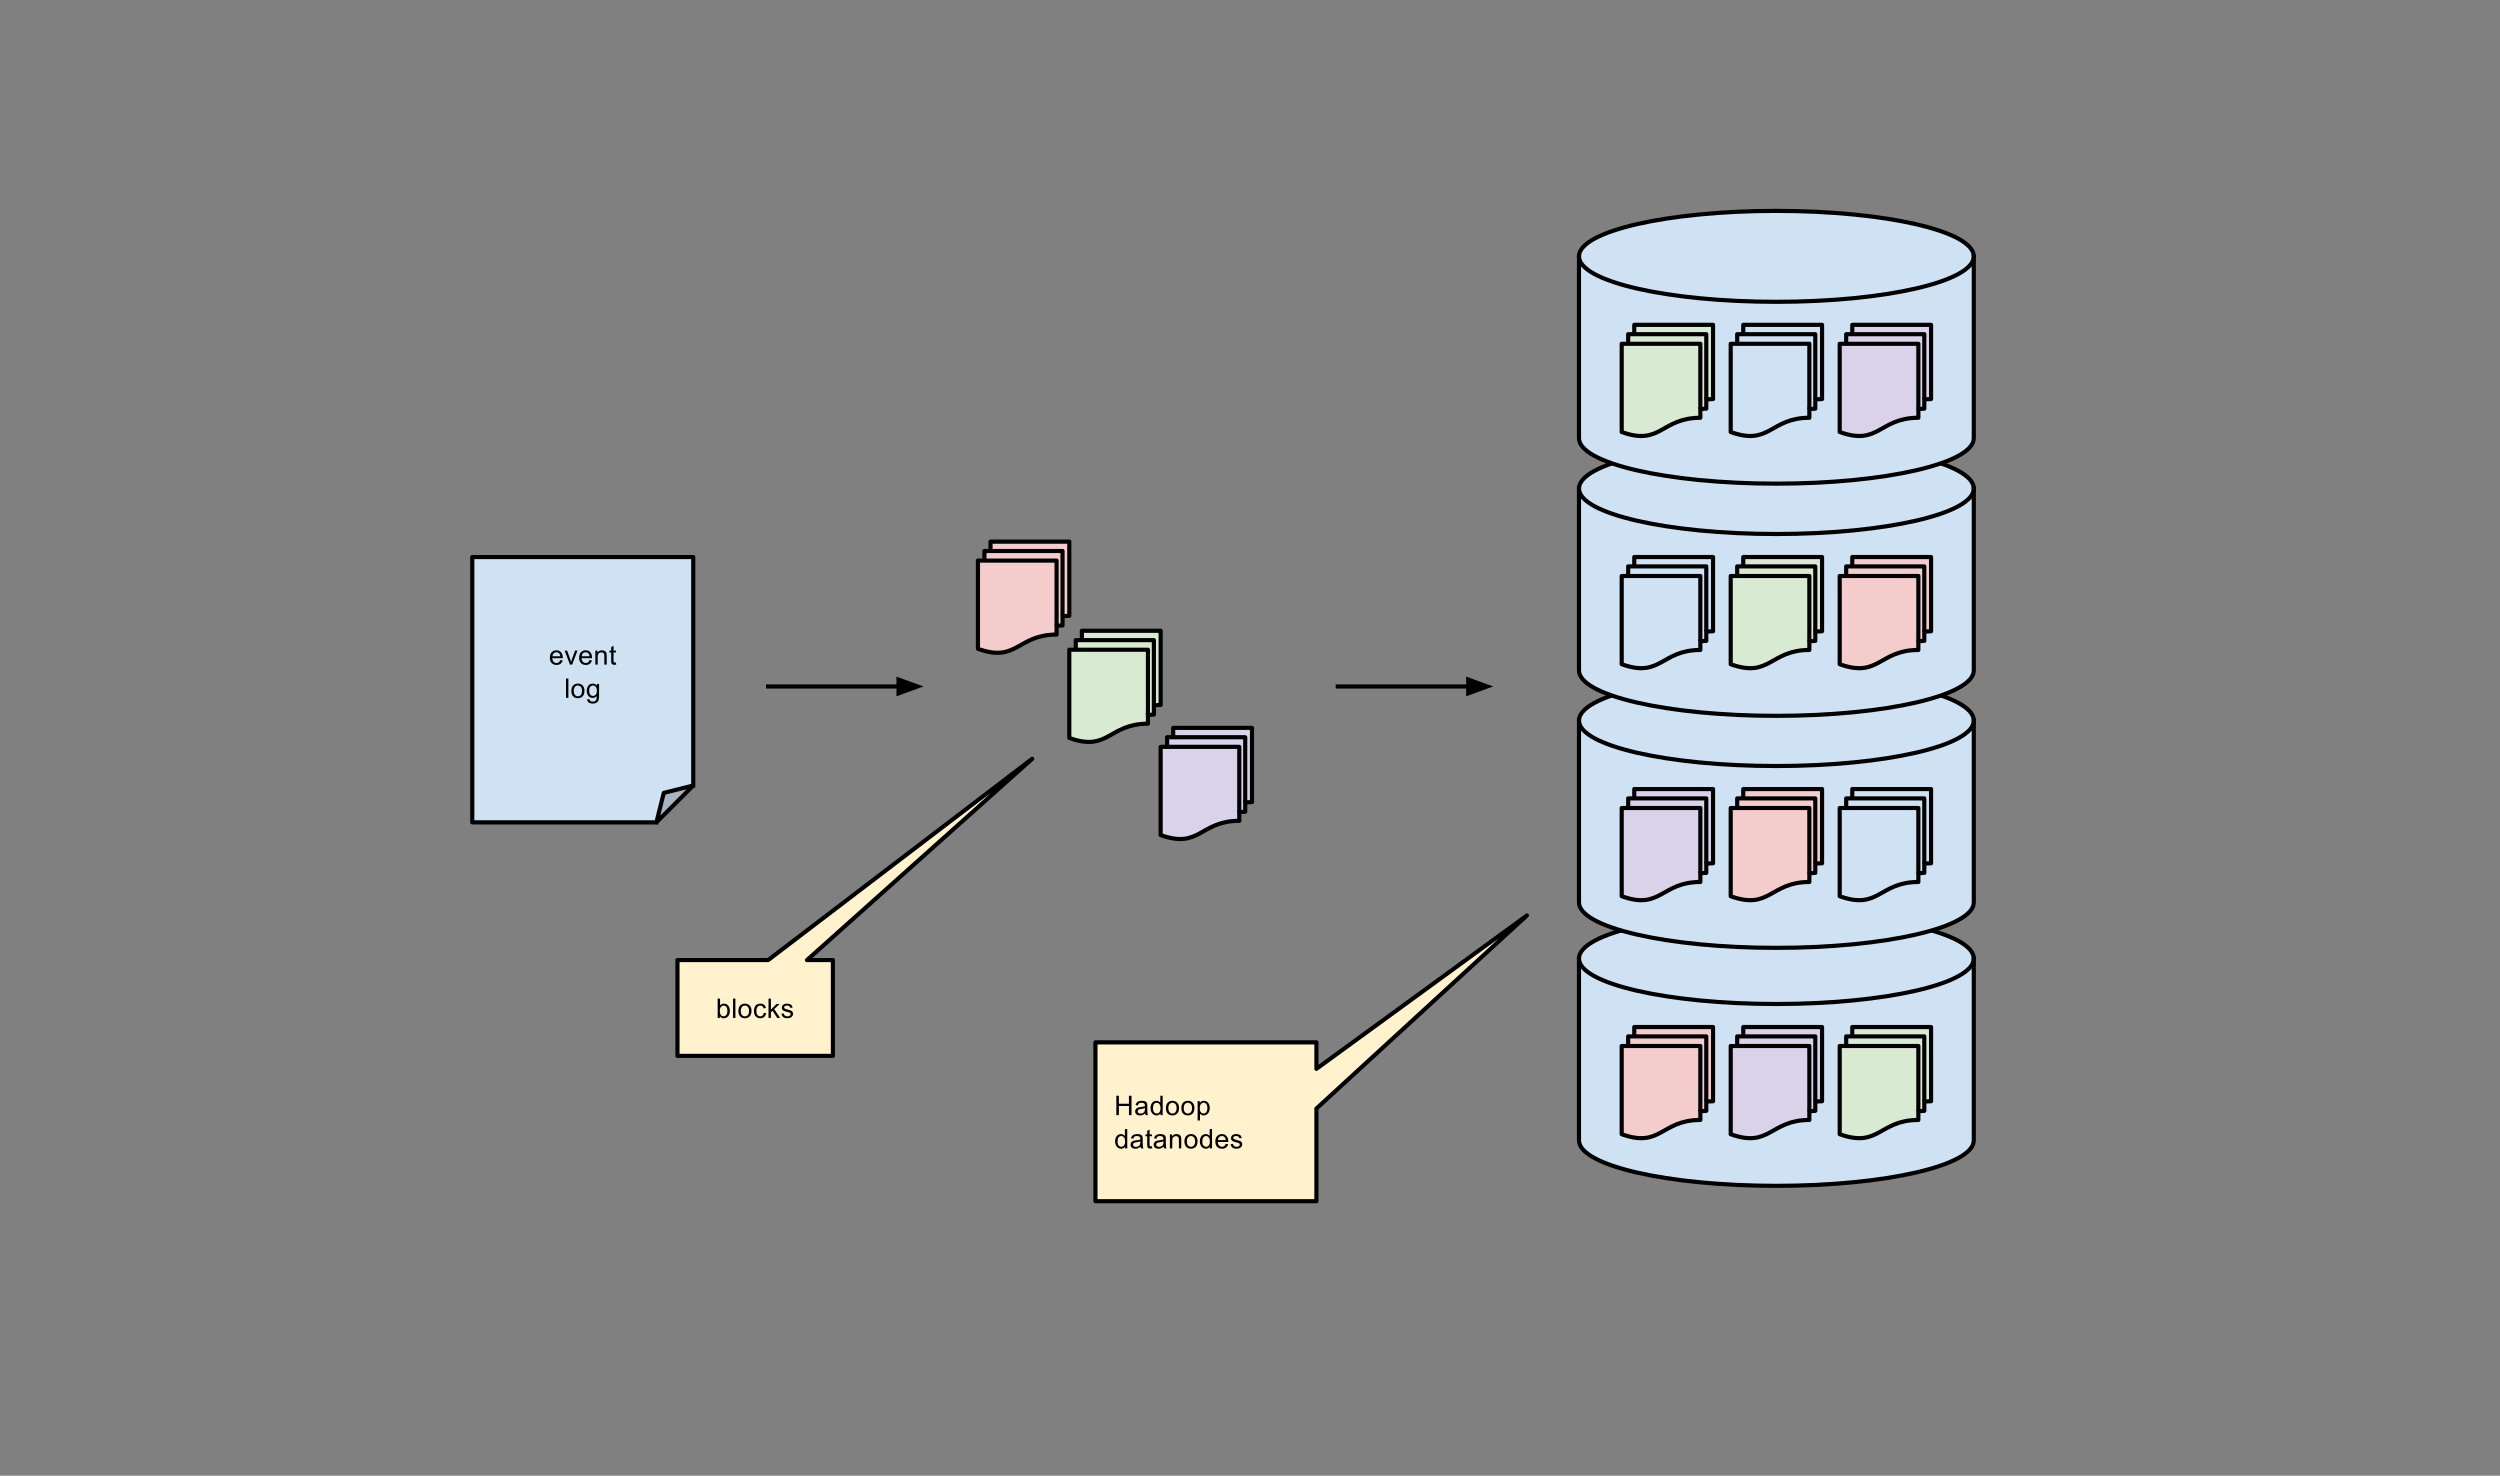 <?xml version="1.0" standalone="yes"?>

<svg version="1.1" viewBox="0.0 0.0 1202.286 709.714" fill="none" stroke="none" stroke-linecap="square" stroke-miterlimit="10" xmlns="http://www.w3.org/2000/svg" xmlns:xlink="http://www.w3.org/1999/xlink"><rect x="0.0" y="0.0" width="1202.286" height="709.714" fill="#808080" stroke="none"/><clipPath id="p.0"><path d="m0 0l1202.286 0l0 709.714l-1202.286 0l0 -709.714z" clip-rule="nonzero"></path></clipPath><g clip-path="url(#p.0)"><path fill="#000000" fill-opacity="0.0" d="m0 0l1202.286 0l0 709.714l-1202.286 0z" fill-rule="evenodd"></path><path fill="#cfe2f3" d="m759.354 460.974l0 0c0 -12.074 42.503 -21.862 94.933 -21.862c52.43 0 94.933 9.788 94.933 21.862l0 87.449c0 12.074 -42.503 21.862 -94.933 21.862c-52.43 0 -94.933 -9.788 -94.933 -21.862z" fill-rule="evenodd"></path><path fill="#000000" fill-opacity="0.0" d="m949.22 460.974l0 0c0 12.074 -42.503 21.862 -94.933 21.862c-52.43 0 -94.933 -9.788 -94.933 -21.862" fill-rule="evenodd"></path><path fill="#000000" fill-opacity="0.0" d="m759.354 460.974l0 0c0 -12.074 42.503 -21.862 94.933 -21.862c52.43 0 94.933 9.788 94.933 21.862l0 87.449c0 12.074 -42.503 21.862 -94.933 21.862c-52.43 0 -94.933 -9.788 -94.933 -21.862z" fill-rule="evenodd"></path><path stroke="#000000" stroke-width="2.0" stroke-linejoin="round" stroke-linecap="butt" d="m949.22 460.974l0 0c0 12.074 -42.503 21.862 -94.933 21.862c-52.43 0 -94.933 -9.788 -94.933 -21.862" fill-rule="evenodd"></path><path stroke="#000000" stroke-width="2.0" stroke-linejoin="round" stroke-linecap="butt" d="m759.354 460.974l0 0c0 -12.074 42.503 -21.862 94.933 -21.862c52.43 0 94.933 9.788 94.933 21.862l0 87.449c0 12.074 -42.503 21.862 -94.933 21.862c-52.43 0 -94.933 -9.788 -94.933 -21.862z" fill-rule="evenodd"></path><path fill="#d9ead3" d="m884.744 503.029l37.82 0l0 35.581c-18.909 0 -18.909 13.69 -37.82 6.845zm3.116 0l0 -4.613l37.561 0l0 35.805c-1.428 0 -2.858 0.248 -2.858 0.248l0 -31.44zm2.929 -4.613l0 -4.501l37.887 0l0 35.693c-1.627 0 -3.254 0.186 -3.254 0.186l0 -31.378z" fill-rule="evenodd"></path><path fill="#000000" fill-opacity="0.0" d="m884.744 503.029l37.82 0l0 35.581c-18.909 0 -18.909 13.69 -37.82 6.845zm3.116 0l0 -4.613l37.561 0l0 35.805c-1.428 0 -2.858 0.248 -2.858 0.248m-31.775 -36.053l0 -4.501l37.887 0l0 35.693c-1.627 0 -3.254 0.186 -3.254 0.186" fill-rule="evenodd"></path><path fill="#000000" fill-opacity="0.0" d="m884.744 545.455c18.911 6.845 18.911 -6.845 37.82 -6.845l0 -4.142c0 0 1.43 -0.248 2.858 -0.248l0 -4.427c0 0 1.627 -0.186 3.254 -0.186l0 -35.693l-37.887 0l0 4.501l-2.929 0l0 4.613l-3.116 0z" fill-rule="evenodd"></path><path stroke="#000000" stroke-width="2.0" stroke-linejoin="round" stroke-linecap="butt" d="m884.744 503.029l37.82 0l0 35.581c-18.909 0 -18.909 13.69 -37.82 6.845zm3.116 0l0 -4.613l37.561 0l0 35.805c-1.428 0 -2.858 0.248 -2.858 0.248m-31.775 -36.053l0 -4.501l37.887 0l0 35.693c-1.627 0 -3.254 0.186 -3.254 0.186" fill-rule="evenodd"></path><path fill="#d9d2e9" d="m832.322 503.029l37.82 0l0 35.581c-18.909 0 -18.909 13.69 -37.82 6.845zm3.116 0l0 -4.613l37.561 0l0 35.805c-1.428 0 -2.858 0.248 -2.858 0.248l0 -31.44zm2.929 -4.613l0 -4.501l37.887 0l0 35.693c-1.627 0 -3.254 0.186 -3.254 0.186l0 -31.378z" fill-rule="evenodd"></path><path fill="#000000" fill-opacity="0.0" d="m832.322 503.029l37.82 0l0 35.581c-18.909 0 -18.909 13.69 -37.82 6.845zm3.116 0l0 -4.613l37.561 0l0 35.805c-1.428 0 -2.858 0.248 -2.858 0.248m-31.775 -36.053l0 -4.501l37.887 0l0 35.693c-1.627 0 -3.254 0.186 -3.254 0.186" fill-rule="evenodd"></path><path fill="#000000" fill-opacity="0.0" d="m832.322 545.455c18.911 6.845 18.911 -6.845 37.82 -6.845l0 -4.142c0 0 1.43 -0.248 2.858 -0.248l0 -4.427c0 0 1.627 -0.186 3.254 -0.186l0 -35.693l-37.887 0l0 4.501l-2.929 0l0 4.613l-3.116 0z" fill-rule="evenodd"></path><path stroke="#000000" stroke-width="2.0" stroke-linejoin="round" stroke-linecap="butt" d="m832.322 503.029l37.82 0l0 35.581c-18.909 0 -18.909 13.69 -37.82 6.845zm3.116 0l0 -4.613l37.561 0l0 35.805c-1.428 0 -2.858 0.248 -2.858 0.248m-31.775 -36.053l0 -4.501l37.887 0l0 35.693c-1.627 0 -3.254 0.186 -3.254 0.186" fill-rule="evenodd"></path><path fill="#f4cccc" d="m779.899 503.029l37.82 0l0 35.581c-18.909 0 -18.909 13.69 -37.82 6.845zm3.116 0l0 -4.613l37.561 0l0 35.805c-1.428 0 -2.858 0.248 -2.858 0.248l0 -31.44zm2.929 -4.613l0 -4.501l37.887 0l0 35.693c-1.627 0 -3.254 0.186 -3.254 0.186l0 -31.378z" fill-rule="evenodd"></path><path fill="#000000" fill-opacity="0.0" d="m779.899 503.029l37.82 0l0 35.581c-18.909 0 -18.909 13.69 -37.82 6.845zm3.116 0l0 -4.613l37.561 0l0 35.805c-1.428 0 -2.858 0.248 -2.858 0.248m-31.775 -36.053l0 -4.501l37.887 0l0 35.693c-1.627 0 -3.254 0.186 -3.254 0.186" fill-rule="evenodd"></path><path fill="#000000" fill-opacity="0.0" d="m779.899 545.455c18.911 6.845 18.911 -6.845 37.82 -6.845l0 -4.142c0 0 1.43 -0.248 2.858 -0.248l0 -4.427c0 0 1.627 -0.186 3.254 -0.186l0 -35.693l-37.887 0l0 4.501l-2.929 0l0 4.613l-3.116 0z" fill-rule="evenodd"></path><path stroke="#000000" stroke-width="2.0" stroke-linejoin="round" stroke-linecap="butt" d="m779.899 503.029l37.82 0l0 35.581c-18.909 0 -18.909 13.69 -37.82 6.845zm3.116 0l0 -4.613l37.561 0l0 35.805c-1.428 0 -2.858 0.248 -2.858 0.248m-31.775 -36.053l0 -4.501l37.887 0l0 35.693c-1.627 0 -3.254 0.186 -3.254 0.186" fill-rule="evenodd"></path><path fill="#cfe2f3" d="m759.354 346.525l0 0c0 -12.074 42.503 -21.862 94.933 -21.862c52.43 0 94.933 9.788 94.933 21.862l0 87.449c0 12.074 -42.503 21.862 -94.933 21.862c-52.43 0 -94.933 -9.788 -94.933 -21.862z" fill-rule="evenodd"></path><path fill="#000000" fill-opacity="0.0" d="m949.22 346.525l0 0c0 12.074 -42.503 21.862 -94.933 21.862c-52.43 0 -94.933 -9.788 -94.933 -21.862" fill-rule="evenodd"></path><path fill="#000000" fill-opacity="0.0" d="m759.354 346.525l0 0c0 -12.074 42.503 -21.862 94.933 -21.862c52.43 0 94.933 9.788 94.933 21.862l0 87.449c0 12.074 -42.503 21.862 -94.933 21.862c-52.43 0 -94.933 -9.788 -94.933 -21.862z" fill-rule="evenodd"></path><path stroke="#000000" stroke-width="2.0" stroke-linejoin="round" stroke-linecap="butt" d="m949.22 346.525l0 0c0 12.074 -42.503 21.862 -94.933 21.862c-52.43 0 -94.933 -9.788 -94.933 -21.862" fill-rule="evenodd"></path><path stroke="#000000" stroke-width="2.0" stroke-linejoin="round" stroke-linecap="butt" d="m759.354 346.525l0 0c0 -12.074 42.503 -21.862 94.933 -21.862c52.43 0 94.933 9.788 94.933 21.862l0 87.449c0 12.074 -42.503 21.862 -94.933 21.862c-52.43 0 -94.933 -9.788 -94.933 -21.862z" fill-rule="evenodd"></path><path fill="#cfe2f3" d="m884.744 388.58l37.82 0l0 35.581c-18.909 0 -18.909 13.69 -37.82 6.845zm3.116 0l0 -4.613l37.561 0l0 35.805c-1.428 0 -2.858 0.248 -2.858 0.248l0 -31.44zm2.929 -4.613l0 -4.501l37.887 0l0 35.693c-1.627 0 -3.254 0.186 -3.254 0.186l0 -31.378z" fill-rule="evenodd"></path><path fill="#000000" fill-opacity="0.0" d="m884.744 388.58l37.82 0l0 35.581c-18.909 0 -18.909 13.69 -37.82 6.845zm3.116 0l0 -4.613l37.561 0l0 35.805c-1.428 0 -2.858 0.248 -2.858 0.248m-31.775 -36.053l0 -4.501l37.887 0l0 35.693c-1.627 0 -3.254 0.186 -3.254 0.186" fill-rule="evenodd"></path><path fill="#000000" fill-opacity="0.0" d="m884.744 431.006c18.911 6.845 18.911 -6.845 37.82 -6.845l0 -4.142c0 0 1.43 -0.248 2.858 -0.248l0 -4.427c0 0 1.627 -0.186 3.254 -0.186l0 -35.693l-37.887 0l0 4.501l-2.929 0l0 4.613l-3.116 0z" fill-rule="evenodd"></path><path stroke="#000000" stroke-width="2.0" stroke-linejoin="round" stroke-linecap="butt" d="m884.744 388.58l37.82 0l0 35.581c-18.909 0 -18.909 13.69 -37.82 6.845zm3.116 0l0 -4.613l37.561 0l0 35.805c-1.428 0 -2.858 0.248 -2.858 0.248m-31.775 -36.053l0 -4.501l37.887 0l0 35.693c-1.627 0 -3.254 0.186 -3.254 0.186" fill-rule="evenodd"></path><path fill="#f4cccc" d="m832.322 388.58l37.82 0l0 35.581c-18.909 0 -18.909 13.69 -37.82 6.845zm3.116 0l0 -4.613l37.561 0l0 35.805c-1.428 0 -2.858 0.248 -2.858 0.248l0 -31.44zm2.929 -4.613l0 -4.501l37.887 0l0 35.693c-1.627 0 -3.254 0.186 -3.254 0.186l0 -31.378z" fill-rule="evenodd"></path><path fill="#000000" fill-opacity="0.0" d="m832.322 388.58l37.82 0l0 35.581c-18.909 0 -18.909 13.69 -37.82 6.845zm3.116 0l0 -4.613l37.561 0l0 35.805c-1.428 0 -2.858 0.248 -2.858 0.248m-31.775 -36.053l0 -4.501l37.887 0l0 35.693c-1.627 0 -3.254 0.186 -3.254 0.186" fill-rule="evenodd"></path><path fill="#000000" fill-opacity="0.0" d="m832.322 431.006c18.911 6.845 18.911 -6.845 37.82 -6.845l0 -4.142c0 0 1.43 -0.248 2.858 -0.248l0 -4.427c0 0 1.627 -0.186 3.254 -0.186l0 -35.693l-37.887 0l0 4.501l-2.929 0l0 4.613l-3.116 0z" fill-rule="evenodd"></path><path stroke="#000000" stroke-width="2.0" stroke-linejoin="round" stroke-linecap="butt" d="m832.322 388.58l37.82 0l0 35.581c-18.909 0 -18.909 13.69 -37.82 6.845zm3.116 0l0 -4.613l37.561 0l0 35.805c-1.428 0 -2.858 0.248 -2.858 0.248m-31.775 -36.053l0 -4.501l37.887 0l0 35.693c-1.627 0 -3.254 0.186 -3.254 0.186" fill-rule="evenodd"></path><path fill="#d9d2e9" d="m779.899 388.58l37.82 0l0 35.581c-18.909 0 -18.909 13.69 -37.82 6.845zm3.116 0l0 -4.613l37.561 0l0 35.805c-1.428 0 -2.858 0.248 -2.858 0.248l0 -31.44zm2.929 -4.613l0 -4.501l37.887 0l0 35.693c-1.627 0 -3.254 0.186 -3.254 0.186l0 -31.378z" fill-rule="evenodd"></path><path fill="#000000" fill-opacity="0.0" d="m779.899 388.58l37.82 0l0 35.581c-18.909 0 -18.909 13.69 -37.82 6.845zm3.116 0l0 -4.613l37.561 0l0 35.805c-1.428 0 -2.858 0.248 -2.858 0.248m-31.775 -36.053l0 -4.501l37.887 0l0 35.693c-1.627 0 -3.254 0.186 -3.254 0.186" fill-rule="evenodd"></path><path fill="#000000" fill-opacity="0.0" d="m779.899 431.006c18.911 6.845 18.911 -6.845 37.82 -6.845l0 -4.142c0 0 1.43 -0.248 2.858 -0.248l0 -4.427c0 0 1.627 -0.186 3.254 -0.186l0 -35.693l-37.887 0l0 4.501l-2.929 0l0 4.613l-3.116 0z" fill-rule="evenodd"></path><path stroke="#000000" stroke-width="2.0" stroke-linejoin="round" stroke-linecap="butt" d="m779.899 388.58l37.82 0l0 35.581c-18.909 0 -18.909 13.69 -37.82 6.845zm3.116 0l0 -4.613l37.561 0l0 35.805c-1.428 0 -2.858 0.248 -2.858 0.248m-31.775 -36.053l0 -4.501l37.887 0l0 35.693c-1.627 0 -3.254 0.186 -3.254 0.186" fill-rule="evenodd"></path><path fill="#cfe2f3" d="m759.354 234.948l0 0c0 -12.074 42.503 -21.862 94.933 -21.862c52.43 0 94.933 9.788 94.933 21.862l0 87.449c0 12.074 -42.503 21.862 -94.933 21.862c-52.43 0 -94.933 -9.788 -94.933 -21.862z" fill-rule="evenodd"></path><path fill="#000000" fill-opacity="0.0" d="m949.22 234.948l0 0c0 12.074 -42.503 21.862 -94.933 21.862c-52.43 0 -94.933 -9.788 -94.933 -21.862" fill-rule="evenodd"></path><path fill="#000000" fill-opacity="0.0" d="m759.354 234.948l0 0c0 -12.074 42.503 -21.862 94.933 -21.862c52.43 0 94.933 9.788 94.933 21.862l0 87.449c0 12.074 -42.503 21.862 -94.933 21.862c-52.43 0 -94.933 -9.788 -94.933 -21.862z" fill-rule="evenodd"></path><path stroke="#000000" stroke-width="2.0" stroke-linejoin="round" stroke-linecap="butt" d="m949.22 234.948l0 0c0 12.074 -42.503 21.862 -94.933 21.862c-52.43 0 -94.933 -9.788 -94.933 -21.862" fill-rule="evenodd"></path><path stroke="#000000" stroke-width="2.0" stroke-linejoin="round" stroke-linecap="butt" d="m759.354 234.948l0 0c0 -12.074 42.503 -21.862 94.933 -21.862c52.43 0 94.933 9.788 94.933 21.862l0 87.449c0 12.074 -42.503 21.862 -94.933 21.862c-52.43 0 -94.933 -9.788 -94.933 -21.862z" fill-rule="evenodd"></path><path fill="#f4cccc" d="m884.744 277.003l37.82 0l0 35.581c-18.909 0 -18.909 13.69 -37.82 6.845zm3.116 0l0 -4.613l37.561 0l0 35.805c-1.428 0 -2.858 0.248 -2.858 0.248l0 -31.44zm2.929 -4.613l0 -4.501l37.887 0l0 35.693c-1.627 0 -3.254 0.186 -3.254 0.186l0 -31.378z" fill-rule="evenodd"></path><path fill="#000000" fill-opacity="0.0" d="m884.744 277.003l37.82 0l0 35.581c-18.909 0 -18.909 13.69 -37.82 6.845zm3.116 0l0 -4.613l37.561 0l0 35.805c-1.428 0 -2.858 0.248 -2.858 0.248m-31.775 -36.053l0 -4.501l37.887 0l0 35.693c-1.627 0 -3.254 0.186 -3.254 0.186" fill-rule="evenodd"></path><path fill="#000000" fill-opacity="0.0" d="m884.744 319.429c18.911 6.845 18.911 -6.845 37.82 -6.845l0 -4.142c0 0 1.43 -0.248 2.858 -0.248l0 -4.427c0 0 1.627 -0.186 3.254 -0.186l0 -35.693l-37.887 0l0 4.501l-2.929 0l0 4.613l-3.116 0z" fill-rule="evenodd"></path><path stroke="#000000" stroke-width="2.0" stroke-linejoin="round" stroke-linecap="butt" d="m884.744 277.003l37.82 0l0 35.581c-18.909 0 -18.909 13.69 -37.82 6.845zm3.116 0l0 -4.613l37.561 0l0 35.805c-1.428 0 -2.858 0.248 -2.858 0.248m-31.775 -36.053l0 -4.501l37.887 0l0 35.693c-1.627 0 -3.254 0.186 -3.254 0.186" fill-rule="evenodd"></path><path fill="#d9ead3" d="m832.322 277.003l37.82 0l0 35.581c-18.909 0 -18.909 13.69 -37.82 6.845zm3.116 0l0 -4.613l37.561 0l0 35.805c-1.428 0 -2.858 0.248 -2.858 0.248l0 -31.44zm2.929 -4.613l0 -4.501l37.887 0l0 35.693c-1.627 0 -3.254 0.186 -3.254 0.186l0 -31.378z" fill-rule="evenodd"></path><path fill="#000000" fill-opacity="0.0" d="m832.322 277.003l37.82 0l0 35.581c-18.909 0 -18.909 13.69 -37.82 6.845zm3.116 0l0 -4.613l37.561 0l0 35.805c-1.428 0 -2.858 0.248 -2.858 0.248m-31.775 -36.053l0 -4.501l37.887 0l0 35.693c-1.627 0 -3.254 0.186 -3.254 0.186" fill-rule="evenodd"></path><path fill="#000000" fill-opacity="0.0" d="m832.322 319.429c18.911 6.845 18.911 -6.845 37.82 -6.845l0 -4.142c0 0 1.43 -0.248 2.858 -0.248l0 -4.427c0 0 1.627 -0.186 3.254 -0.186l0 -35.693l-37.887 0l0 4.501l-2.929 0l0 4.613l-3.116 0z" fill-rule="evenodd"></path><path stroke="#000000" stroke-width="2.0" stroke-linejoin="round" stroke-linecap="butt" d="m832.322 277.003l37.82 0l0 35.581c-18.909 0 -18.909 13.69 -37.82 6.845zm3.116 0l0 -4.613l37.561 0l0 35.805c-1.428 0 -2.858 0.248 -2.858 0.248m-31.775 -36.053l0 -4.501l37.887 0l0 35.693c-1.627 0 -3.254 0.186 -3.254 0.186" fill-rule="evenodd"></path><path fill="#cfe2f3" d="m779.899 277.003l37.82 0l0 35.581c-18.909 0 -18.909 13.69 -37.82 6.845zm3.116 0l0 -4.613l37.561 0l0 35.805c-1.428 0 -2.858 0.248 -2.858 0.248l0 -31.44zm2.929 -4.613l0 -4.501l37.887 0l0 35.693c-1.627 0 -3.254 0.186 -3.254 0.186l0 -31.378z" fill-rule="evenodd"></path><path fill="#000000" fill-opacity="0.0" d="m779.899 277.003l37.82 0l0 35.581c-18.909 0 -18.909 13.69 -37.82 6.845zm3.116 0l0 -4.613l37.561 0l0 35.805c-1.428 0 -2.858 0.248 -2.858 0.248m-31.775 -36.053l0 -4.501l37.887 0l0 35.693c-1.627 0 -3.254 0.186 -3.254 0.186" fill-rule="evenodd"></path><path fill="#000000" fill-opacity="0.0" d="m779.899 319.429c18.911 6.845 18.911 -6.845 37.82 -6.845l0 -4.142c0 0 1.43 -0.248 2.858 -0.248l0 -4.427c0 0 1.627 -0.186 3.254 -0.186l0 -35.693l-37.887 0l0 4.501l-2.929 0l0 4.613l-3.116 0z" fill-rule="evenodd"></path><path stroke="#000000" stroke-width="2.0" stroke-linejoin="round" stroke-linecap="butt" d="m779.899 277.003l37.82 0l0 35.581c-18.909 0 -18.909 13.69 -37.82 6.845zm3.116 0l0 -4.613l37.561 0l0 35.805c-1.428 0 -2.858 0.248 -2.858 0.248m-31.775 -36.053l0 -4.501l37.887 0l0 35.693c-1.627 0 -3.254 0.186 -3.254 0.186" fill-rule="evenodd"></path><path fill="#000000" fill-opacity="0.0" d="m369.385 330.127l74.74 0" fill-rule="evenodd"></path><path stroke="#000000" stroke-width="2.0" stroke-linejoin="round" stroke-linecap="butt" d="m369.385 330.127l62.74 0" fill-rule="evenodd"></path><path fill="#000000" stroke="#000000" stroke-width="2.0" stroke-linecap="butt" d="m432.125 333.431l9.076 -3.303l-9.076 -3.303z" fill-rule="evenodd"></path><path fill="#cfe2f3" d="m759.354 123.281l0 0c0 -12.074 42.503 -21.862 94.933 -21.862c52.43 0 94.933 9.788 94.933 21.862l0 87.449c0 12.074 -42.503 21.862 -94.933 21.862c-52.43 0 -94.933 -9.788 -94.933 -21.862z" fill-rule="evenodd"></path><path fill="#000000" fill-opacity="0.0" d="m949.22 123.281l0 0c0 12.074 -42.503 21.862 -94.933 21.862c-52.43 0 -94.933 -9.788 -94.933 -21.862" fill-rule="evenodd"></path><path fill="#000000" fill-opacity="0.0" d="m759.354 123.281l0 0c0 -12.074 42.503 -21.862 94.933 -21.862c52.43 0 94.933 9.788 94.933 21.862l0 87.449c0 12.074 -42.503 21.862 -94.933 21.862c-52.43 0 -94.933 -9.788 -94.933 -21.862z" fill-rule="evenodd"></path><path stroke="#000000" stroke-width="2.0" stroke-linejoin="round" stroke-linecap="butt" d="m949.22 123.281l0 0c0 12.074 -42.503 21.862 -94.933 21.862c-52.43 0 -94.933 -9.788 -94.933 -21.862" fill-rule="evenodd"></path><path stroke="#000000" stroke-width="2.0" stroke-linejoin="round" stroke-linecap="butt" d="m759.354 123.281l0 0c0 -12.074 42.503 -21.862 94.933 -21.862c52.43 0 94.933 9.788 94.933 21.862l0 87.449c0 12.074 -42.503 21.862 -94.933 21.862c-52.43 0 -94.933 -9.788 -94.933 -21.862z" fill-rule="evenodd"></path><path fill="#fff2cc" d="m325.806 461.714l43.598 0l126.991 -96.795l-108.306 96.795l12.457 0l0 7.68l0 0l0 11.52l0 26.879l-12.457 0l-18.685 0l0 0l-43.598 0l0 -26.879l0 -11.52l0 0z" fill-rule="evenodd"></path><path stroke="#000000" stroke-width="2.0" stroke-linejoin="round" stroke-linecap="butt" d="m325.806 461.714l43.598 0l126.991 -96.795l-108.306 96.795l12.457 0l0 7.68l0 0l0 11.52l0 26.879l-12.457 0l-18.685 0l0 0l-43.598 0l0 -26.879l0 -11.52l0 0z" fill-rule="evenodd"></path><path fill="#000000" d="m346.193 489.553l-1.062 0l0 -9.312l1.156 0l0 3.328q0.719 -0.906 1.844 -0.906q0.625 0 1.172 0.25q0.562 0.25 0.922 0.703q0.359 0.453 0.562 1.094q0.203 0.641 0.203 1.375q0 1.734 -0.859 2.688q-0.859 0.938 -2.062 0.938q-1.188 0 -1.875 -1.0l0 0.844zm-0.016 -3.422q0 1.219 0.344 1.75q0.531 0.891 1.453 0.891q0.75 0 1.297 -0.656q0.547 -0.656 0.547 -1.938q0 -1.328 -0.531 -1.953q-0.516 -0.625 -1.266 -0.625q-0.75 0 -1.297 0.656q-0.547 0.641 -0.547 1.875zm6.35 3.422l0 -9.312l1.141 0l0 9.312l-1.141 0zm2.57 -3.375q0 -1.875 1.031 -2.766q0.875 -0.75 2.125 -0.75q1.391 0 2.266 0.906q0.891 0.906 0.891 2.516q0 1.297 -0.391 2.047q-0.391 0.75 -1.141 1.172q-0.75 0.406 -1.625 0.406q-1.422 0 -2.297 -0.906q-0.859 -0.906 -0.859 -2.625zm1.172 0q0 1.297 0.562 1.953q0.562 0.641 1.422 0.641q0.844 0 1.406 -0.641q0.578 -0.656 0.578 -1.984q0 -1.25 -0.578 -1.891q-0.562 -0.656 -1.406 -0.656q-0.859 0 -1.422 0.641q-0.562 0.641 -0.562 1.938zm11.053 0.906l1.125 0.141q-0.172 1.172 -0.938 1.828q-0.766 0.656 -1.859 0.656q-1.391 0 -2.234 -0.906q-0.828 -0.906 -0.828 -2.594q0 -1.094 0.359 -1.906q0.359 -0.828 1.094 -1.234q0.734 -0.406 1.609 -0.406q1.094 0 1.797 0.562q0.703 0.547 0.891 1.562l-1.109 0.172q-0.156 -0.672 -0.562 -1.016q-0.391 -0.344 -0.969 -0.344q-0.859 0 -1.406 0.625q-0.531 0.609 -0.531 1.953q0 1.359 0.516 1.984q0.516 0.609 1.359 0.609q0.672 0 1.125 -0.406q0.453 -0.422 0.562 -1.281zm2.273 2.469l0 -9.312l1.141 0l0 5.312l2.703 -2.734l1.484 0l-2.578 2.5l2.844 4.234l-1.406 0l-2.234 -3.453l-0.812 0.781l0 2.672l-1.141 0zm6.211 -2.016l1.125 -0.172q0.094 0.672 0.531 1.047q0.438 0.359 1.219 0.359q0.781 0 1.156 -0.312q0.391 -0.328 0.391 -0.766q0 -0.391 -0.344 -0.609q-0.234 -0.156 -1.172 -0.391q-1.25 -0.312 -1.734 -0.547q-0.484 -0.234 -0.734 -0.641q-0.25 -0.406 -0.25 -0.906q0 -0.453 0.203 -0.828q0.203 -0.391 0.562 -0.641q0.266 -0.203 0.719 -0.328q0.469 -0.141 1.0 -0.141q0.781 0 1.375 0.234q0.609 0.219 0.891 0.609q0.297 0.391 0.406 1.047l-1.125 0.156q-0.078 -0.531 -0.438 -0.812q-0.359 -0.297 -1.031 -0.297q-0.781 0 -1.125 0.266q-0.344 0.25 -0.344 0.609q0 0.219 0.141 0.391q0.141 0.188 0.438 0.312q0.172 0.062 1.016 0.281q1.219 0.328 1.688 0.531q0.484 0.203 0.75 0.609q0.281 0.391 0.281 0.969q0 0.578 -0.344 1.078q-0.328 0.5 -0.953 0.781q-0.625 0.281 -1.422 0.281q-1.312 0 -2.0 -0.547q-0.688 -0.547 -0.875 -1.625z" fill-rule="nonzero"></path><path fill="#cfe2f3" d="m227.129 267.89l106.268 0l0 109.879l-17.712 17.712l-88.556 0z" fill-rule="evenodd"></path><path fill="#a5b4c2" d="m315.685 395.48l3.542 -14.169l14.169 -3.542z" fill-rule="evenodd"></path><path fill="#000000" fill-opacity="0.0" d="m315.685 395.48l3.542 -14.169l14.169 -3.542l-17.712 17.712l-88.556 0l0 -127.591l106.268 0l0 109.879" fill-rule="evenodd"></path><path stroke="#000000" stroke-width="2.0" stroke-linejoin="round" stroke-linecap="butt" d="m315.685 395.48l3.542 -14.169l14.169 -3.542l-17.712 17.712l-88.556 0l0 -127.591l106.268 0l0 109.879" fill-rule="evenodd"></path><path fill="#000000" d="m269.429 317.457l1.188 0.141q-0.281 1.047 -1.047 1.625q-0.75 0.562 -1.922 0.562q-1.484 0 -2.359 -0.906q-0.859 -0.922 -0.859 -2.562q0 -1.703 0.875 -2.641q0.891 -0.938 2.281 -0.938q1.359 0 2.203 0.922q0.859 0.922 0.859 2.578q0 0.109 0 0.312l-5.031 0q0.062 1.109 0.625 1.703q0.562 0.594 1.406 0.594q0.641 0 1.078 -0.328q0.453 -0.344 0.703 -1.062zm-3.75 -1.844l3.766 0q-0.078 -0.859 -0.438 -1.281q-0.547 -0.656 -1.406 -0.656q-0.797 0 -1.328 0.531q-0.531 0.516 -0.594 1.406zm8.428 4.016l-2.562 -6.734l1.203 0l1.438 4.031q0.234 0.656 0.438 1.359q0.156 -0.531 0.422 -1.281l1.5 -4.109l1.172 0l-2.547 6.734l-1.062 0zm9.398 -2.172l1.188 0.141q-0.281 1.047 -1.047 1.625q-0.75 0.562 -1.922 0.562q-1.484 0 -2.359 -0.906q-0.859 -0.922 -0.859 -2.562q0 -1.703 0.875 -2.641q0.891 -0.938 2.281 -0.938q1.359 0 2.203 0.922q0.859 0.922 0.859 2.578q0 0.109 0 0.312l-5.031 0q0.062 1.109 0.625 1.703q0.562 0.594 1.406 0.594q0.641 0 1.078 -0.328q0.453 -0.344 0.703 -1.062zm-3.75 -1.844l3.766 0q-0.078 -0.859 -0.438 -1.281q-0.547 -0.656 -1.406 -0.656q-0.797 0 -1.328 0.531q-0.531 0.516 -0.594 1.406zm6.553 4.016l0 -6.734l1.031 0l0 0.953q0.734 -1.109 2.141 -1.109q0.609 0 1.109 0.219q0.516 0.219 0.766 0.578q0.266 0.344 0.359 0.844q0.062 0.312 0.062 1.109l0 4.141l-1.141 0l0 -4.094q0 -0.703 -0.141 -1.047q-0.125 -0.344 -0.469 -0.547q-0.328 -0.219 -0.781 -0.219q-0.734 0 -1.266 0.469q-0.531 0.453 -0.531 1.75l0 3.688l-1.141 0zm9.912 -1.016l0.156 1.0q-0.484 0.109 -0.859 0.109q-0.625 0 -0.969 -0.203q-0.344 -0.203 -0.484 -0.516q-0.141 -0.328 -0.141 -1.344l0 -3.891l-0.828 0l0 -0.875l0.828 0l0 -1.672l1.141 -0.688l0 2.359l1.156 0l0 0.875l-1.156 0l0 3.953q0 0.484 0.062 0.625q0.062 0.141 0.188 0.219q0.141 0.078 0.391 0.078q0.203 0 0.516 -0.031z" fill-rule="nonzero"></path><path fill="#000000" d="m272.198 335.629l0 -9.312l1.141 0l0 9.312l-1.141 0zm2.57 -3.375q0 -1.875 1.031 -2.766q0.875 -0.75 2.125 -0.75q1.391 0 2.266 0.906q0.891 0.906 0.891 2.516q0 1.297 -0.391 2.047q-0.391 0.75 -1.141 1.172q-0.75 0.406 -1.625 0.406q-1.422 0 -2.297 -0.906q-0.859 -0.906 -0.859 -2.625zm1.172 0q0 1.297 0.562 1.953q0.562 0.641 1.422 0.641q0.844 0 1.406 -0.641q0.578 -0.656 0.578 -1.984q0 -1.25 -0.578 -1.891q-0.562 -0.656 -1.406 -0.656q-0.859 0 -1.422 0.641q-0.562 0.641 -0.562 1.938zm6.444 3.938l1.125 0.156q0.062 0.516 0.375 0.75q0.438 0.328 1.172 0.328q0.781 0 1.219 -0.328q0.438 -0.312 0.578 -0.891q0.094 -0.344 0.094 -1.453q-0.75 0.875 -1.875 0.875q-1.391 0 -2.156 -1.0q-0.75 -1.0 -0.75 -2.406q0 -0.969 0.344 -1.781q0.359 -0.812 1.016 -1.25q0.656 -0.453 1.562 -0.453q1.188 0 1.969 0.969l0 -0.812l1.047 0l0 5.812q0 1.578 -0.328 2.234q-0.312 0.656 -1.016 1.031q-0.688 0.391 -1.703 0.391q-1.203 0 -1.953 -0.547q-0.734 -0.531 -0.719 -1.625zm0.953 -4.047q0 1.312 0.516 1.922q0.531 0.609 1.328 0.609q0.797 0 1.328 -0.594q0.531 -0.609 0.531 -1.906q0 -1.234 -0.547 -1.859q-0.547 -0.641 -1.328 -0.641q-0.766 0 -1.297 0.625q-0.531 0.625 -0.531 1.844z" fill-rule="nonzero"></path><path fill="#d9ead3" d="m514.239 312.458l37.82 0l0 35.581c-18.909 0 -18.909 13.69 -37.82 6.845zm3.116 0l0 -4.613l37.561 0l0 35.805c-1.428 0 -2.858 0.248 -2.858 0.248l0 -31.44zm2.929 -4.613l0 -4.501l37.887 0l0 35.693c-1.627 0 -3.254 0.186 -3.254 0.186l0 -31.378z" fill-rule="evenodd"></path><path fill="#000000" fill-opacity="0.0" d="m514.239 312.458l37.82 0l0 35.581c-18.909 0 -18.909 13.69 -37.82 6.845zm3.116 0l0 -4.613l37.561 0l0 35.805c-1.428 0 -2.858 0.248 -2.858 0.248m-31.775 -36.053l0 -4.501l37.887 0l0 35.693c-1.627 0 -3.254 0.186 -3.254 0.186" fill-rule="evenodd"></path><path fill="#000000" fill-opacity="0.0" d="m514.239 354.884c18.911 6.845 18.911 -6.845 37.82 -6.845l0 -4.142c0 0 1.43 -0.248 2.858 -0.248l0 -4.427c0 0 1.627 -0.186 3.254 -0.186l0 -35.693l-37.887 0l0 4.501l-2.929 0l0 4.613l-3.116 0z" fill-rule="evenodd"></path><path stroke="#000000" stroke-width="2.0" stroke-linejoin="round" stroke-linecap="butt" d="m514.239 312.458l37.82 0l0 35.581c-18.909 0 -18.909 13.69 -37.82 6.845zm3.116 0l0 -4.613l37.561 0l0 35.805c-1.428 0 -2.858 0.248 -2.858 0.248m-31.775 -36.053l0 -4.501l37.887 0l0 35.693c-1.627 0 -3.254 0.186 -3.254 0.186" fill-rule="evenodd"></path><path fill="#d9d2e9" d="m884.744 165.336l37.82 0l0 35.581c-18.909 0 -18.909 13.69 -37.82 6.845zm3.116 0l0 -4.613l37.561 0l0 35.805c-1.428 0 -2.858 0.248 -2.858 0.248l0 -31.44zm2.929 -4.613l0 -4.501l37.887 0l0 35.693c-1.627 0 -3.254 0.186 -3.254 0.186l0 -31.378z" fill-rule="evenodd"></path><path fill="#000000" fill-opacity="0.0" d="m884.744 165.336l37.82 0l0 35.581c-18.909 0 -18.909 13.69 -37.82 6.845zm3.116 0l0 -4.613l37.561 0l0 35.805c-1.428 0 -2.858 0.248 -2.858 0.248m-31.775 -36.053l0 -4.501l37.887 0l0 35.693c-1.627 0 -3.254 0.186 -3.254 0.186" fill-rule="evenodd"></path><path fill="#000000" fill-opacity="0.0" d="m884.744 207.762c18.911 6.845 18.911 -6.845 37.82 -6.845l0 -4.142c0 0 1.43 -0.248 2.858 -0.248l0 -4.427c0 0 1.627 -0.186 3.254 -0.186l0 -35.693l-37.887 0l0 4.501l-2.929 0l0 4.613l-3.116 0z" fill-rule="evenodd"></path><path stroke="#000000" stroke-width="2.0" stroke-linejoin="round" stroke-linecap="butt" d="m884.744 165.336l37.82 0l0 35.581c-18.909 0 -18.909 13.69 -37.82 6.845zm3.116 0l0 -4.613l37.561 0l0 35.805c-1.428 0 -2.858 0.248 -2.858 0.248m-31.775 -36.053l0 -4.501l37.887 0l0 35.693c-1.627 0 -3.254 0.186 -3.254 0.186" fill-rule="evenodd"></path><path fill="#cfe2f3" d="m832.322 165.336l37.82 0l0 35.581c-18.909 0 -18.909 13.69 -37.82 6.845zm3.116 0l0 -4.613l37.561 0l0 35.805c-1.428 0 -2.858 0.248 -2.858 0.248l0 -31.44zm2.929 -4.613l0 -4.501l37.887 0l0 35.693c-1.627 0 -3.254 0.186 -3.254 0.186l0 -31.378z" fill-rule="evenodd"></path><path fill="#000000" fill-opacity="0.0" d="m832.322 165.336l37.82 0l0 35.581c-18.909 0 -18.909 13.69 -37.82 6.845zm3.116 0l0 -4.613l37.561 0l0 35.805c-1.428 0 -2.858 0.248 -2.858 0.248m-31.775 -36.053l0 -4.501l37.887 0l0 35.693c-1.627 0 -3.254 0.186 -3.254 0.186" fill-rule="evenodd"></path><path fill="#000000" fill-opacity="0.0" d="m832.322 207.762c18.911 6.845 18.911 -6.845 37.82 -6.845l0 -4.142c0 0 1.43 -0.248 2.858 -0.248l0 -4.427c0 0 1.627 -0.186 3.254 -0.186l0 -35.693l-37.887 0l0 4.501l-2.929 0l0 4.613l-3.116 0z" fill-rule="evenodd"></path><path stroke="#000000" stroke-width="2.0" stroke-linejoin="round" stroke-linecap="butt" d="m832.322 165.336l37.82 0l0 35.581c-18.909 0 -18.909 13.69 -37.82 6.845zm3.116 0l0 -4.613l37.561 0l0 35.805c-1.428 0 -2.858 0.248 -2.858 0.248m-31.775 -36.053l0 -4.501l37.887 0l0 35.693c-1.627 0 -3.254 0.186 -3.254 0.186" fill-rule="evenodd"></path><path fill="#d9ead3" d="m779.899 165.336l37.82 0l0 35.581c-18.909 0 -18.909 13.69 -37.82 6.845zm3.116 0l0 -4.613l37.561 0l0 35.805c-1.428 0 -2.858 0.248 -2.858 0.248l0 -31.44zm2.929 -4.613l0 -4.501l37.887 0l0 35.693c-1.627 0 -3.254 0.186 -3.254 0.186l0 -31.378z" fill-rule="evenodd"></path><path fill="#000000" fill-opacity="0.0" d="m779.899 165.336l37.82 0l0 35.581c-18.909 0 -18.909 13.69 -37.82 6.845zm3.116 0l0 -4.613l37.561 0l0 35.805c-1.428 0 -2.858 0.248 -2.858 0.248m-31.775 -36.053l0 -4.501l37.887 0l0 35.693c-1.627 0 -3.254 0.186 -3.254 0.186" fill-rule="evenodd"></path><path fill="#000000" fill-opacity="0.0" d="m779.899 207.762c18.911 6.845 18.911 -6.845 37.82 -6.845l0 -4.142c0 0 1.43 -0.248 2.858 -0.248l0 -4.427c0 0 1.627 -0.186 3.254 -0.186l0 -35.693l-37.887 0l0 4.501l-2.929 0l0 4.613l-3.116 0z" fill-rule="evenodd"></path><path stroke="#000000" stroke-width="2.0" stroke-linejoin="round" stroke-linecap="butt" d="m779.899 165.336l37.82 0l0 35.581c-18.909 0 -18.909 13.69 -37.82 6.845zm3.116 0l0 -4.613l37.561 0l0 35.805c-1.428 0 -2.858 0.248 -2.858 0.248m-31.775 -36.053l0 -4.501l37.887 0l0 35.693c-1.627 0 -3.254 0.186 -3.254 0.186" fill-rule="evenodd"></path><path fill="#f4cccc" d="m470.308 269.591l37.82 0l0 35.581c-18.909 0 -18.909 13.69 -37.82 6.845zm3.116 0l0 -4.613l37.561 0l0 35.805c-1.428 0 -2.858 0.248 -2.858 0.248l0 -31.44zm2.929 -4.613l0 -4.501l37.887 0l0 35.693c-1.627 0 -3.254 0.186 -3.254 0.186l0 -31.378z" fill-rule="evenodd"></path><path fill="#000000" fill-opacity="0.0" d="m470.308 269.591l37.82 0l0 35.581c-18.909 0 -18.909 13.69 -37.82 6.845zm3.116 0l0 -4.613l37.561 0l0 35.805c-1.428 0 -2.858 0.248 -2.858 0.248m-31.775 -36.053l0 -4.501l37.887 0l0 35.693c-1.627 0 -3.254 0.186 -3.254 0.186" fill-rule="evenodd"></path><path fill="#000000" fill-opacity="0.0" d="m470.308 312.017c18.911 6.845 18.911 -6.845 37.82 -6.845l0 -4.142c0 0 1.43 -0.248 2.858 -0.248l0 -4.427c0 0 1.627 -0.186 3.254 -0.186l0 -35.693l-37.887 0l0 4.501l-2.929 0l0 4.613l-3.116 0z" fill-rule="evenodd"></path><path stroke="#000000" stroke-width="2.0" stroke-linejoin="round" stroke-linecap="butt" d="m470.308 269.591l37.82 0l0 35.581c-18.909 0 -18.909 13.69 -37.82 6.845zm3.116 0l0 -4.613l37.561 0l0 35.805c-1.428 0 -2.858 0.248 -2.858 0.248m-31.775 -36.053l0 -4.501l37.887 0l0 35.693c-1.627 0 -3.254 0.186 -3.254 0.186" fill-rule="evenodd"></path><path fill="#d9d2e9" d="m558.169 359.165l37.82 0l0 35.581c-18.909 0 -18.909 13.69 -37.82 6.845zm3.116 0l0 -4.613l37.561 0l0 35.805c-1.428 0 -2.858 0.248 -2.858 0.248l0 -31.44zm2.929 -4.613l0 -4.501l37.887 0l0 35.693c-1.627 0 -3.254 0.186 -3.254 0.186l0 -31.378z" fill-rule="evenodd"></path><path fill="#000000" fill-opacity="0.0" d="m558.169 359.165l37.82 0l0 35.581c-18.909 0 -18.909 13.69 -37.82 6.845zm3.116 0l0 -4.613l37.561 0l0 35.805c-1.428 0 -2.858 0.248 -2.858 0.248m-31.775 -36.053l0 -4.501l37.887 0l0 35.693c-1.627 0 -3.254 0.186 -3.254 0.186" fill-rule="evenodd"></path><path fill="#000000" fill-opacity="0.0" d="m558.169 401.592c18.911 6.845 18.911 -6.845 37.82 -6.845l0 -4.142c0 0 1.43 -0.248 2.858 -0.248l0 -4.427c0 0 1.627 -0.186 3.254 -0.186l0 -35.693l-37.887 0l0 4.501l-2.929 0l0 4.613l-3.116 0z" fill-rule="evenodd"></path><path stroke="#000000" stroke-width="2.0" stroke-linejoin="round" stroke-linecap="butt" d="m558.169 359.165l37.82 0l0 35.581c-18.909 0 -18.909 13.69 -37.82 6.845zm3.116 0l0 -4.613l37.561 0l0 35.805c-1.428 0 -2.858 0.248 -2.858 0.248m-31.775 -36.053l0 -4.501l37.887 0l0 35.693c-1.627 0 -3.254 0.186 -3.254 0.186" fill-rule="evenodd"></path><path fill="#fff2cc" d="m526.816 501.293l61.99 0l0 0l26.567 0l17.711 0l0 12.73l101.239 -73.764l-101.239 92.859l0 44.554l-17.711 0l-26.567 0l0 0l-61.99 0l0 -44.554l0 -19.094l0 0z" fill-rule="evenodd"></path><path stroke="#000000" stroke-width="2.0" stroke-linejoin="round" stroke-linecap="butt" d="m526.816 501.293l61.99 0l0 0l26.567 0l17.711 0l0 12.73l101.239 -73.764l-101.239 92.859l0 44.554l-17.711 0l-26.567 0l0 0l-61.99 0l0 -44.554l0 -19.094l0 0z" fill-rule="evenodd"></path><path fill="#000000" d="m536.863 536.282l0 -9.312l1.219 0l0 3.828l4.844 0l0 -3.828l1.234 0l0 9.312l-1.234 0l0 -4.391l-4.844 0l0 4.391l-1.219 0zm13.828 -0.828q-0.625 0.531 -1.219 0.766q-0.578 0.219 -1.25 0.219q-1.125 0 -1.719 -0.547q-0.594 -0.547 -0.594 -1.391q0 -0.484 0.219 -0.891q0.234 -0.422 0.594 -0.672q0.375 -0.25 0.828 -0.375q0.328 -0.078 1.016 -0.172q1.375 -0.156 2.031 -0.391q0.016 -0.234 0.016 -0.297q0 -0.703 -0.328 -0.984q-0.438 -0.391 -1.297 -0.391q-0.812 0 -1.203 0.281q-0.375 0.281 -0.562 1.0l-1.109 -0.141q0.141 -0.719 0.484 -1.156q0.359 -0.453 1.016 -0.688q0.672 -0.234 1.531 -0.234q0.875 0 1.406 0.203q0.547 0.203 0.797 0.516q0.25 0.297 0.359 0.766q0.047 0.297 0.047 1.062l0 1.516q0 1.594 0.078 2.016q0.078 0.422 0.281 0.812l-1.188 0q-0.172 -0.359 -0.234 -0.828zm-0.094 -2.562q-0.625 0.266 -1.859 0.438q-0.703 0.109 -1.0 0.234q-0.297 0.125 -0.453 0.375q-0.156 0.234 -0.156 0.531q0 0.453 0.344 0.766q0.344 0.297 1.016 0.297q0.656 0 1.172 -0.281q0.516 -0.297 0.766 -0.797q0.172 -0.375 0.172 -1.141l0 -0.422zm7.491 3.391l0 -0.844q-0.641 1.0 -1.891 1.0q-0.797 0 -1.484 -0.438q-0.672 -0.453 -1.047 -1.25q-0.375 -0.797 -0.375 -1.828q0 -1.016 0.344 -1.828q0.344 -0.828 1.016 -1.266q0.672 -0.438 1.5 -0.438q0.609 0 1.078 0.266q0.484 0.25 0.781 0.656l0 -3.344l1.141 0l0 9.312l-1.062 0zm-3.609 -3.359q0 1.297 0.531 1.938q0.547 0.641 1.297 0.641q0.75 0 1.266 -0.609q0.531 -0.625 0.531 -1.875q0 -1.391 -0.531 -2.031q-0.531 -0.656 -1.312 -0.656q-0.766 0 -1.281 0.625q-0.5 0.625 -0.5 1.969zm6.225 -0.016q0 -1.875 1.031 -2.766q0.875 -0.75 2.125 -0.75q1.391 0 2.266 0.906q0.891 0.906 0.891 2.516q0 1.297 -0.391 2.047q-0.391 0.75 -1.141 1.172q-0.75 0.406 -1.625 0.406q-1.422 0 -2.297 -0.906q-0.859 -0.906 -0.859 -2.625zm1.172 0q0 1.297 0.562 1.953q0.562 0.641 1.422 0.641q0.844 0 1.406 -0.641q0.578 -0.656 0.578 -1.984q0 -1.25 -0.578 -1.891q-0.562 -0.656 -1.406 -0.656q-0.859 0 -1.422 0.641q-0.562 0.641 -0.562 1.938zm6.241 0q0 -1.875 1.031 -2.766q0.875 -0.75 2.125 -0.75q1.391 0 2.266 0.906q0.891 0.906 0.891 2.516q0 1.297 -0.391 2.047q-0.391 0.75 -1.141 1.172q-0.75 0.406 -1.625 0.406q-1.422 0 -2.297 -0.906q-0.859 -0.906 -0.859 -2.625zm1.172 0q0 1.297 0.562 1.953q0.562 0.641 1.422 0.641q0.844 0 1.406 -0.641q0.578 -0.656 0.578 -1.984q0 -1.25 -0.578 -1.891q-0.562 -0.656 -1.406 -0.656q-0.859 0 -1.422 0.641q-0.562 0.641 -0.562 1.938zm6.662 5.953l0 -9.312l1.031 0l0 0.875q0.375 -0.516 0.828 -0.766q0.469 -0.266 1.141 -0.266q0.859 0 1.516 0.453q0.656 0.438 0.984 1.25q0.344 0.797 0.344 1.766q0 1.031 -0.375 1.859q-0.359 0.828 -1.078 1.281q-0.703 0.438 -1.484 0.438q-0.562 0 -1.016 -0.234q-0.453 -0.25 -0.75 -0.625l0 3.281l-1.141 0zm1.031 -5.906q0 1.297 0.531 1.922q0.531 0.625 1.266 0.625q0.766 0 1.312 -0.641q0.547 -0.656 0.547 -2.0q0 -1.297 -0.531 -1.938q-0.531 -0.641 -1.266 -0.641q-0.734 0 -1.297 0.688q-0.562 0.672 -0.562 1.984z" fill-rule="nonzero"></path><path fill="#000000" d="m541.051 552.282l0 -0.844q-0.641 1.0 -1.891 1.0q-0.797 0 -1.484 -0.438q-0.672 -0.453 -1.047 -1.25q-0.375 -0.797 -0.375 -1.828q0 -1.016 0.344 -1.828q0.344 -0.828 1.016 -1.266q0.672 -0.438 1.5 -0.438q0.609 0 1.078 0.266q0.484 0.25 0.781 0.656l0 -3.344l1.141 0l0 9.312l-1.062 0zm-3.609 -3.359q0 1.297 0.531 1.938q0.547 0.641 1.297 0.641q0.75 0 1.266 -0.609q0.531 -0.625 0.531 -1.875q0 -1.391 -0.531 -2.031q-0.531 -0.656 -1.312 -0.656q-0.766 0 -1.281 0.625q-0.5 0.625 -0.5 1.969zm11.037 2.531q-0.625 0.531 -1.219 0.766q-0.578 0.219 -1.25 0.219q-1.125 0 -1.719 -0.547q-0.594 -0.547 -0.594 -1.391q0 -0.484 0.219 -0.891q0.234 -0.422 0.594 -0.672q0.375 -0.25 0.828 -0.375q0.328 -0.078 1.016 -0.172q1.375 -0.156 2.031 -0.391q0.016 -0.234 0.016 -0.297q0 -0.703 -0.328 -0.984q-0.438 -0.391 -1.297 -0.391q-0.812 0 -1.203 0.281q-0.375 0.281 -0.562 1.0l-1.109 -0.141q0.141 -0.719 0.484 -1.156q0.359 -0.453 1.016 -0.688q0.672 -0.234 1.531 -0.234q0.875 0 1.406 0.203q0.547 0.203 0.797 0.516q0.25 0.297 0.359 0.766q0.047 0.297 0.047 1.062l0 1.516q0 1.594 0.078 2.016q0.078 0.422 0.281 0.812l-1.188 0q-0.172 -0.359 -0.234 -0.828zm-0.094 -2.562q-0.625 0.266 -1.859 0.438q-0.703 0.109 -1.0 0.234q-0.297 0.125 -0.453 0.375q-0.156 0.234 -0.156 0.531q0 0.453 0.344 0.766q0.344 0.297 1.016 0.297q0.656 0 1.172 -0.281q0.516 -0.297 0.766 -0.797q0.172 -0.375 0.172 -1.141l0 -0.422zm5.616 2.375l0.156 1.0q-0.484 0.109 -0.859 0.109q-0.625 0 -0.969 -0.203q-0.344 -0.203 -0.484 -0.516q-0.141 -0.328 -0.141 -1.344l0 -3.891l-0.828 0l0 -0.875l0.828 0l0 -1.672l1.141 -0.688l0 2.359l1.156 0l0 0.875l-1.156 0l0 3.953q0 0.484 0.062 0.625q0.062 0.141 0.188 0.219q0.141 0.078 0.391 0.078q0.203 0 0.516 -0.031zm5.594 0.188q-0.625 0.531 -1.219 0.766q-0.578 0.219 -1.25 0.219q-1.125 0 -1.719 -0.547q-0.594 -0.547 -0.594 -1.391q0 -0.484 0.219 -0.891q0.234 -0.422 0.594 -0.672q0.375 -0.25 0.828 -0.375q0.328 -0.078 1.016 -0.172q1.375 -0.156 2.031 -0.391q0.016 -0.234 0.016 -0.297q0 -0.703 -0.328 -0.984q-0.438 -0.391 -1.297 -0.391q-0.812 0 -1.203 0.281q-0.375 0.281 -0.562 1.0l-1.109 -0.141q0.141 -0.719 0.484 -1.156q0.359 -0.453 1.016 -0.688q0.672 -0.234 1.531 -0.234q0.875 0 1.406 0.203q0.547 0.203 0.797 0.516q0.25 0.297 0.359 0.766q0.047 0.297 0.047 1.062l0 1.516q0 1.594 0.078 2.016q0.078 0.422 0.281 0.812l-1.188 0q-0.172 -0.359 -0.234 -0.828zm-0.094 -2.562q-0.625 0.266 -1.859 0.438q-0.703 0.109 -1.0 0.234q-0.297 0.125 -0.453 0.375q-0.156 0.234 -0.156 0.531q0 0.453 0.344 0.766q0.344 0.297 1.016 0.297q0.656 0 1.172 -0.281q0.516 -0.297 0.766 -0.797q0.172 -0.375 0.172 -1.141l0 -0.422zm3.116 3.391l0 -6.734l1.031 0l0 0.953q0.734 -1.109 2.141 -1.109q0.609 0 1.109 0.219q0.516 0.219 0.766 0.578q0.266 0.344 0.359 0.844q0.062 0.312 0.062 1.109l0 4.141l-1.141 0l0 -4.094q0 -0.703 -0.141 -1.047q-0.125 -0.344 -0.469 -0.547q-0.328 -0.219 -0.781 -0.219q-0.734 0 -1.266 0.469q-0.531 0.453 -0.531 1.75l0 3.688l-1.141 0zm6.991 -3.375q0 -1.875 1.031 -2.766q0.875 -0.75 2.125 -0.75q1.391 0 2.266 0.906q0.891 0.906 0.891 2.516q0 1.297 -0.391 2.047q-0.391 0.75 -1.141 1.172q-0.75 0.406 -1.625 0.406q-1.422 0 -2.297 -0.906q-0.859 -0.906 -0.859 -2.625zm1.172 0q0 1.297 0.562 1.953q0.562 0.641 1.422 0.641q0.844 0 1.406 -0.641q0.578 -0.656 0.578 -1.984q0 -1.25 -0.578 -1.891q-0.562 -0.656 -1.406 -0.656q-0.859 0 -1.422 0.641q-0.562 0.641 -0.562 1.938zm11.037 3.375l0 -0.844q-0.641 1.0 -1.891 1.0q-0.797 0 -1.484 -0.438q-0.672 -0.453 -1.047 -1.25q-0.375 -0.797 -0.375 -1.828q0 -1.016 0.344 -1.828q0.344 -0.828 1.016 -1.266q0.672 -0.438 1.5 -0.438q0.609 0 1.078 0.266q0.484 0.25 0.781 0.656l0 -3.344l1.141 0l0 9.312l-1.062 0zm-3.609 -3.359q0 1.297 0.531 1.938q0.547 0.641 1.297 0.641q0.75 0 1.266 -0.609q0.531 -0.625 0.531 -1.875q0 -1.391 -0.531 -2.031q-0.531 -0.656 -1.312 -0.656q-0.766 0 -1.281 0.625q-0.5 0.625 -0.5 1.969zm11.256 1.188l1.188 0.141q-0.281 1.047 -1.047 1.625q-0.75 0.562 -1.922 0.562q-1.484 0 -2.359 -0.906q-0.859 -0.922 -0.859 -2.562q0 -1.703 0.875 -2.641q0.891 -0.938 2.281 -0.938q1.359 0 2.203 0.922q0.859 0.922 0.859 2.578q0 0.109 0 0.312l-5.031 0q0.062 1.109 0.625 1.703q0.562 0.594 1.406 0.594q0.641 0 1.078 -0.328q0.453 -0.344 0.703 -1.062zm-3.75 -1.844l3.766 0q-0.078 -0.859 -0.438 -1.281q-0.547 -0.656 -1.406 -0.656q-0.797 0 -1.328 0.531q-0.531 0.516 -0.594 1.406zm6.1 2.0l1.125 -0.172q0.094 0.672 0.531 1.047q0.438 0.359 1.219 0.359q0.781 0 1.156 -0.312q0.391 -0.328 0.391 -0.766q0 -0.391 -0.344 -0.609q-0.234 -0.156 -1.172 -0.391q-1.25 -0.312 -1.734 -0.547q-0.484 -0.234 -0.734 -0.641q-0.25 -0.406 -0.25 -0.906q0 -0.453 0.203 -0.828q0.203 -0.391 0.562 -0.641q0.266 -0.203 0.719 -0.328q0.469 -0.141 1.0 -0.141q0.781 0 1.375 0.234q0.609 0.219 0.891 0.609q0.297 0.391 0.406 1.047l-1.125 0.156q-0.078 -0.531 -0.438 -0.812q-0.359 -0.297 -1.031 -0.297q-0.781 0 -1.125 0.266q-0.344 0.25 -0.344 0.609q0 0.219 0.141 0.391q0.141 0.188 0.438 0.312q0.172 0.062 1.016 0.281q1.219 0.328 1.688 0.531q0.484 0.203 0.75 0.609q0.281 0.391 0.281 0.969q0 0.578 -0.344 1.078q-0.328 0.5 -0.953 0.781q-0.625 0.281 -1.422 0.281q-1.312 0 -2.0 -0.547q-0.688 -0.547 -0.875 -1.625z" fill-rule="nonzero"></path><path fill="#000000" fill-opacity="0.0" d="m643.356 330.127l74.74 0" fill-rule="evenodd"></path><path stroke="#000000" stroke-width="2.0" stroke-linejoin="round" stroke-linecap="butt" d="m643.356 330.127l62.74 0" fill-rule="evenodd"></path><path fill="#000000" stroke="#000000" stroke-width="2.0" stroke-linecap="butt" d="m706.096 333.431l9.076 -3.303l-9.076 -3.303z" fill-rule="evenodd"></path></g></svg>

